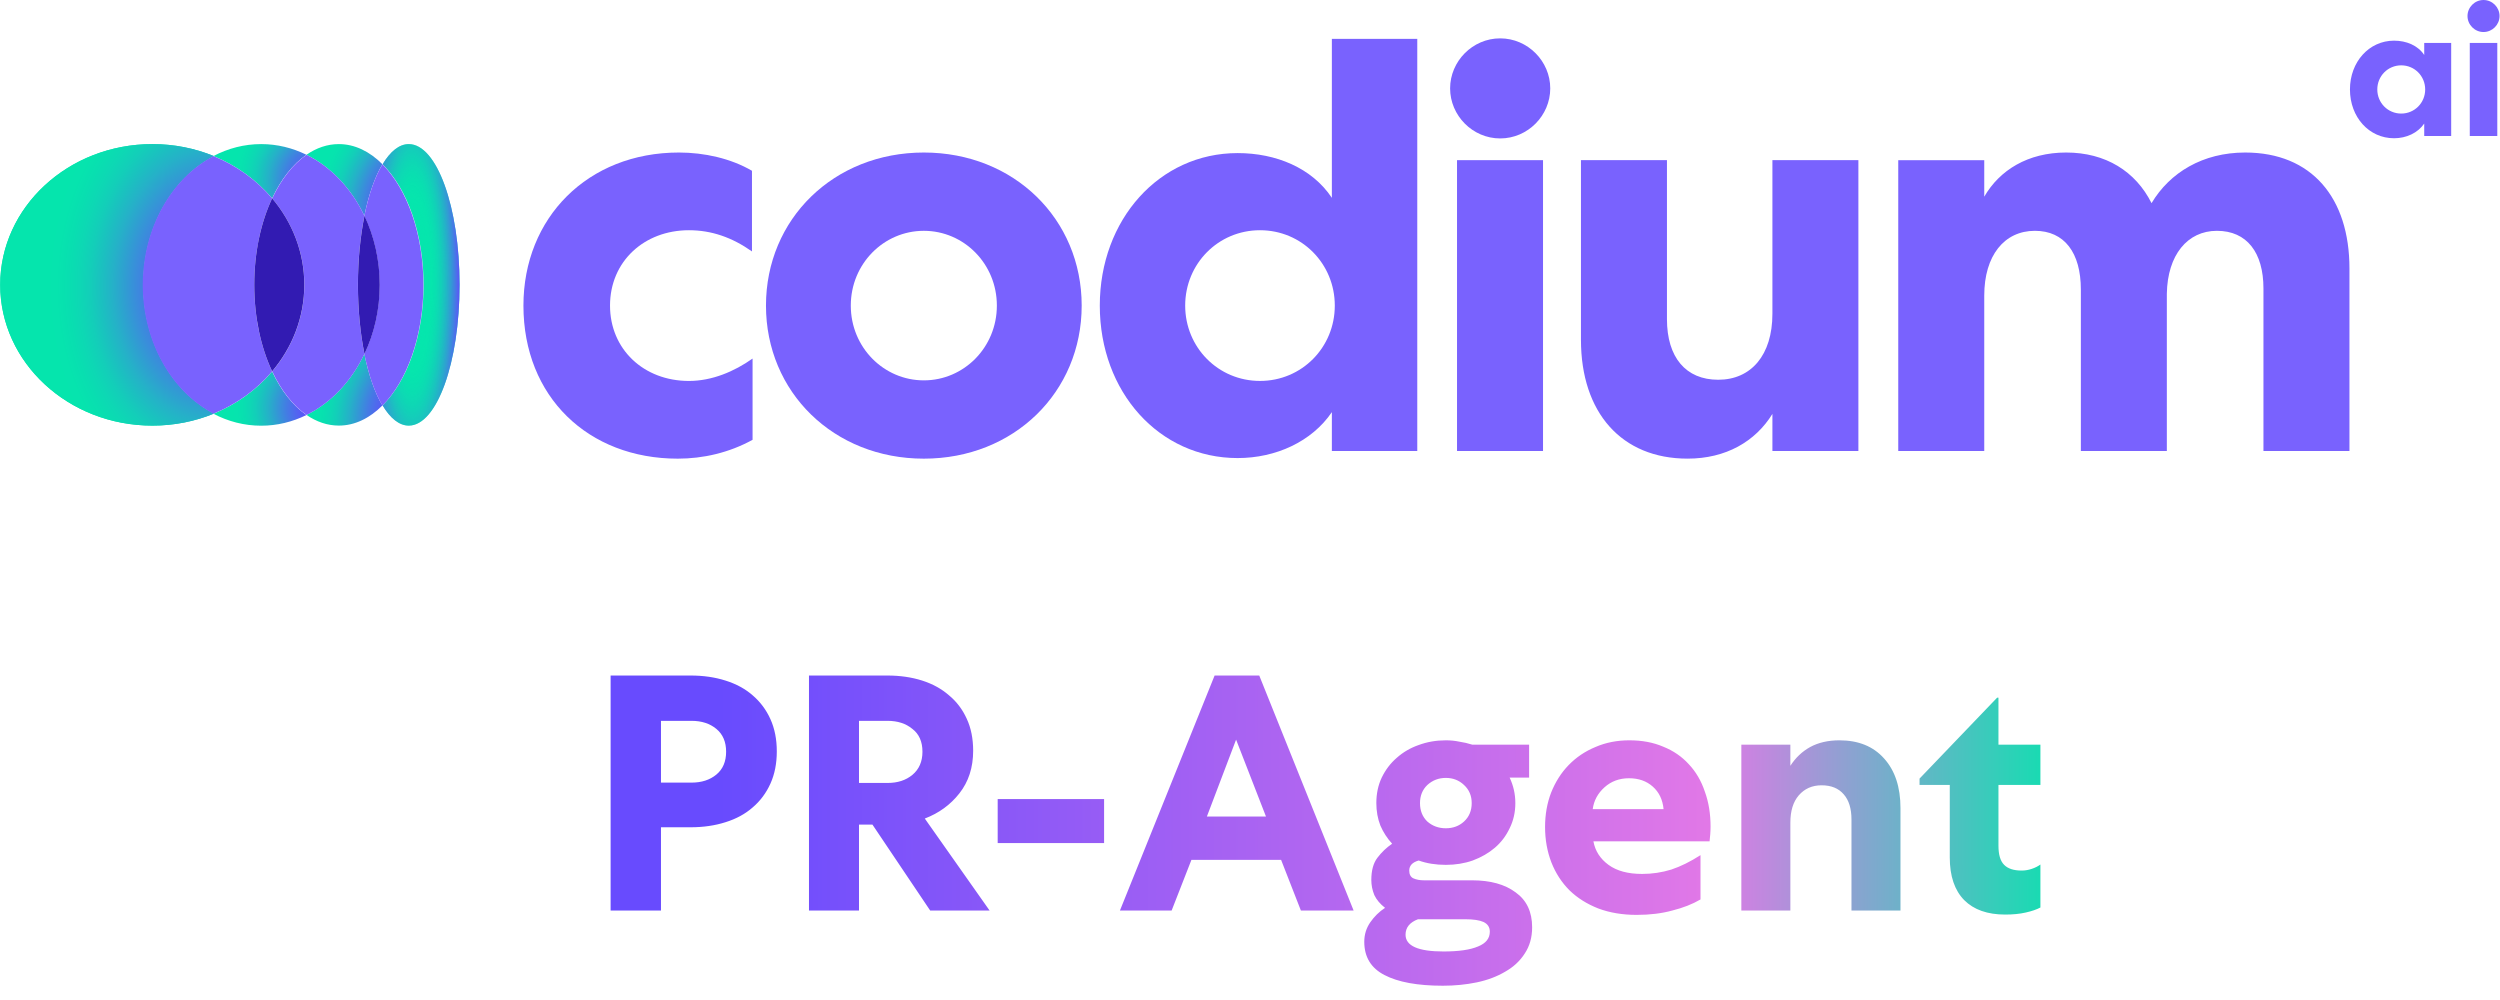 <svg width="110" height="44" viewBox="0 0 110 44" fill="none" xmlns="http://www.w3.org/2000/svg">
<g clip-path="url(#clip0_5635_28189)">
<path d="M30.383 29.723C30.944 29.723 31.456 29.797 31.919 29.944C32.392 30.092 32.791 30.309 33.116 30.594C33.451 30.88 33.712 31.229 33.899 31.643C34.086 32.057 34.179 32.529 34.179 33.061C34.179 33.593 34.086 34.066 33.899 34.479C33.712 34.893 33.451 35.243 33.116 35.528C32.791 35.814 32.392 36.031 31.919 36.178C31.456 36.326 30.944 36.4 30.383 36.4H29.083V40.063H26.867V29.723H30.383ZM29.083 34.435H30.427C30.87 34.435 31.235 34.317 31.52 34.081C31.806 33.844 31.949 33.509 31.949 33.076C31.949 32.643 31.806 32.308 31.52 32.072C31.235 31.835 30.87 31.717 30.427 31.717H29.083V34.435ZM37.796 40.063H35.595V29.723H39.037C39.598 29.723 40.11 29.797 40.573 29.944C41.036 30.092 41.43 30.309 41.755 30.594C42.09 30.87 42.351 31.215 42.538 31.628C42.725 32.032 42.819 32.5 42.819 33.032C42.819 33.77 42.617 34.396 42.213 34.908C41.819 35.41 41.312 35.779 40.691 36.016L43.542 40.063H40.928L38.387 36.282H37.796V40.063ZM37.796 34.45H39.052C39.495 34.45 39.859 34.332 40.145 34.095C40.44 33.849 40.588 33.509 40.588 33.076C40.588 32.633 40.44 32.298 40.145 32.072C39.859 31.835 39.495 31.717 39.052 31.717H37.796V34.45ZM43.898 35.159H48.58V37.094H43.898V35.159ZM55.407 29.723L59.559 40.063H57.239L56.368 37.833H52.423L51.552 40.063H49.277L53.443 29.723H55.407ZM53.103 35.927H55.703L54.388 32.544L53.103 35.927ZM60.559 35.336C60.559 34.922 60.638 34.548 60.796 34.214C60.963 33.869 61.185 33.578 61.46 33.342C61.736 33.096 62.056 32.909 62.421 32.781C62.795 32.643 63.194 32.574 63.617 32.574C63.824 32.574 64.021 32.593 64.208 32.633C64.405 32.662 64.597 32.707 64.784 32.766H67.281V34.214H66.424C66.591 34.568 66.675 34.942 66.675 35.336C66.675 35.74 66.591 36.109 66.424 36.444C66.266 36.779 66.05 37.065 65.774 37.301C65.498 37.537 65.173 37.724 64.799 37.862C64.435 37.99 64.041 38.054 63.617 38.054C63.174 38.054 62.775 37.99 62.421 37.862C62.145 37.941 62.007 38.089 62.007 38.305C62.007 38.473 62.066 38.586 62.184 38.645C62.312 38.704 62.47 38.734 62.657 38.734H64.769C65.577 38.734 66.217 38.911 66.69 39.266C67.172 39.61 67.414 40.122 67.414 40.802C67.414 41.245 67.305 41.629 67.089 41.954C66.882 42.279 66.596 42.545 66.232 42.752C65.868 42.968 65.449 43.126 64.976 43.225C64.504 43.323 64.006 43.372 63.484 43.372C62.371 43.372 61.515 43.215 60.914 42.9C60.323 42.594 60.028 42.107 60.028 41.437C60.028 41.122 60.116 40.836 60.293 40.58C60.471 40.324 60.687 40.112 60.943 39.945C60.727 39.778 60.569 39.591 60.471 39.384C60.382 39.167 60.338 38.946 60.338 38.719C60.338 38.305 60.426 37.98 60.604 37.744C60.791 37.498 61.007 37.291 61.254 37.124C61.037 36.887 60.865 36.621 60.737 36.326C60.618 36.021 60.559 35.691 60.559 35.336ZM65.552 40.994C65.552 40.797 65.459 40.654 65.272 40.566C65.094 40.487 64.829 40.447 64.474 40.447H62.391C62.027 40.585 61.844 40.812 61.844 41.127C61.844 41.619 62.401 41.865 63.514 41.865C64.183 41.865 64.691 41.792 65.035 41.644C65.38 41.506 65.552 41.289 65.552 40.994ZM63.617 34.228C63.302 34.228 63.031 34.332 62.805 34.538C62.588 34.745 62.48 35.011 62.48 35.336C62.48 35.671 62.588 35.942 62.805 36.149C63.031 36.346 63.302 36.444 63.617 36.444C63.932 36.444 64.198 36.346 64.415 36.149C64.641 35.942 64.755 35.671 64.755 35.336C64.755 35.011 64.641 34.745 64.415 34.538C64.198 34.332 63.932 34.228 63.617 34.228ZM74.822 39.576C74.468 39.783 74.054 39.945 73.581 40.063C73.118 40.191 72.596 40.255 72.015 40.255C71.395 40.255 70.834 40.162 70.331 39.975C69.829 39.778 69.406 39.512 69.061 39.177C68.716 38.832 68.45 38.424 68.263 37.951C68.076 37.468 67.983 36.946 67.983 36.385C67.983 35.843 68.071 35.341 68.248 34.878C68.436 34.406 68.692 34.002 69.017 33.667C69.351 33.322 69.745 33.056 70.198 32.869C70.651 32.672 71.149 32.574 71.69 32.574C72.252 32.574 72.749 32.667 73.182 32.854C73.626 33.032 74 33.288 74.305 33.623C74.62 33.957 74.857 34.361 75.014 34.834C75.182 35.297 75.265 35.809 75.265 36.37C75.265 36.478 75.26 36.592 75.251 36.71C75.241 36.828 75.231 36.932 75.221 37.02H70.11C70.189 37.444 70.41 37.788 70.775 38.054C71.139 38.32 71.631 38.453 72.252 38.453C72.695 38.453 73.123 38.389 73.537 38.261C73.951 38.123 74.379 37.911 74.822 37.626V39.576ZM73.197 35.602C73.158 35.188 73 34.858 72.724 34.612C72.449 34.366 72.099 34.243 71.676 34.243C71.252 34.243 70.893 34.376 70.597 34.642C70.302 34.908 70.129 35.228 70.08 35.602H73.197ZM78.776 40.063H76.619V32.766H78.776V33.696C79.003 33.342 79.293 33.066 79.648 32.869C80.012 32.672 80.441 32.574 80.933 32.574C81.77 32.574 82.425 32.84 82.898 33.371C83.38 33.903 83.621 34.632 83.621 35.558V40.063H81.465V36.06C81.465 35.577 81.351 35.208 81.125 34.952C80.898 34.686 80.573 34.553 80.15 34.553C79.736 34.553 79.401 34.701 79.145 34.996C78.899 35.282 78.776 35.681 78.776 36.193V40.063ZM84.46 34.538V34.258L87.873 30.698H87.932V32.766H89.778V34.538H87.932V37.212C87.932 37.606 88.015 37.887 88.183 38.054C88.35 38.222 88.606 38.305 88.951 38.305C89.099 38.305 89.246 38.281 89.394 38.231C89.542 38.182 89.67 38.118 89.778 38.039V39.93C89.611 40.019 89.394 40.093 89.128 40.152C88.872 40.211 88.572 40.241 88.227 40.241C87.449 40.241 86.848 40.029 86.425 39.605C86.001 39.172 85.79 38.547 85.79 37.729V34.538H84.46Z" fill="url(#paint0_linear_5635_28189)"/>
<path d="M23.031 13.446C23.031 17.461 25.882 20.181 29.822 20.181C30.936 20.181 32.076 19.922 33.113 19.352V15.777C32.309 16.347 31.325 16.762 30.314 16.762C28.318 16.762 26.841 15.363 26.841 13.446C26.841 11.503 28.344 10.13 30.314 10.13C31.299 10.13 32.206 10.441 33.087 11.063V7.514C32.154 6.97 30.988 6.711 29.873 6.711C25.856 6.711 23.031 9.586 23.031 13.446Z" fill="#7962FE"/>
<path d="M33.703 13.446C33.703 17.254 36.684 20.181 40.649 20.181C44.614 20.181 47.594 17.254 47.594 13.446C47.594 9.638 44.614 6.711 40.649 6.711C36.684 6.711 33.703 9.638 33.703 13.446ZM37.435 13.446C37.435 11.607 38.886 10.156 40.649 10.156C42.411 10.156 43.862 11.607 43.862 13.446C43.862 15.285 42.411 16.736 40.649 16.736C38.886 16.736 37.435 15.285 37.435 13.446Z" fill="#7962FE"/>
<path d="M58.602 1.711V8.705C57.721 7.384 56.14 6.736 54.455 6.736C51.008 6.736 48.391 9.664 48.391 13.446C48.391 17.253 51.008 20.155 54.455 20.155C56.14 20.155 57.721 19.43 58.602 18.134V19.844H62.36V1.711H58.602ZM52.148 13.446C52.148 11.606 53.6 10.13 55.44 10.13C57.28 10.13 58.731 11.606 58.731 13.446C58.731 15.285 57.28 16.761 55.44 16.761C53.6 16.761 52.148 15.285 52.148 13.446Z" fill="#7962FE"/>
<path d="M67.893 19.844V7.047H64.109V19.844H67.893Z" fill="#7962FE"/>
<path d="M77.986 13.808C77.986 15.621 77.052 16.709 75.601 16.709C74.176 16.709 73.346 15.725 73.346 14.041V7.047H69.562V14.948C69.562 18.16 71.351 20.18 74.254 20.18C75.938 20.18 77.234 19.429 77.986 18.212V19.844H81.769V7.047H77.986V13.808Z" fill="#7962FE"/>
<path d="M87.307 13.006C87.307 11.244 88.189 10.156 89.536 10.156C90.832 10.156 91.558 11.115 91.558 12.747V19.844H95.341V12.928C95.367 11.218 96.249 10.156 97.544 10.156C98.866 10.156 99.592 11.115 99.592 12.695V19.844H103.376V11.814C103.376 8.706 101.717 6.711 98.788 6.711C96.922 6.711 95.471 7.592 94.668 8.939C93.968 7.54 92.646 6.711 90.91 6.711C89.225 6.711 87.981 7.488 87.307 8.654V7.048H83.523V19.844H87.307V13.006Z" fill="#7962FE"/>
<path d="M106.666 1.889V2.419C106.384 1.996 105.878 1.789 105.339 1.789C104.236 1.789 103.398 2.726 103.398 3.936C103.398 5.155 104.236 6.083 105.339 6.083C105.878 6.083 106.384 5.851 106.666 5.436V5.984H107.852V1.889H106.666ZM104.601 3.936C104.601 3.348 105.065 2.875 105.654 2.875C106.243 2.875 106.708 3.348 106.708 3.936C106.708 4.525 106.243 4.997 105.654 4.997C105.065 4.997 104.601 4.525 104.601 3.936Z" fill="#7962FE"/>
<path d="M109.881 5.985V1.89H108.67V5.985H109.881ZM109.98 0.705C109.98 0.323 109.665 0 109.275 0C108.885 0 108.57 0.323 108.57 0.705C108.57 1.086 108.885 1.409 109.275 1.409C109.665 1.409 109.98 1.086 109.98 0.705Z" fill="#7962FE"/>
<path d="M66.008 1.688C67.226 1.688 68.211 2.698 68.211 3.889C68.211 5.081 67.226 6.091 66.008 6.091C64.79 6.091 63.805 5.081 63.805 3.889C63.805 2.698 64.79 1.688 66.008 1.688Z" fill="#7962FE"/>
<path d="M6.707 6.34C7.669 6.34 8.581 6.528 9.408 6.866C7.577 7.826 6.299 10.002 6.299 12.533C6.299 15.065 7.578 17.24 9.408 18.201C8.581 18.539 7.669 18.727 6.707 18.727C3.007 18.727 0.008 15.954 0.008 12.533C0.008 9.113 3.007 6.34 6.707 6.34Z" fill="#05E5AD"/>
<path d="M6.707 6.34C7.669 6.34 8.581 6.528 9.408 6.866C7.577 7.826 6.299 10.002 6.299 12.533C6.299 15.065 7.578 17.24 9.408 18.201C8.581 18.539 7.669 18.727 6.707 18.727C3.007 18.727 0.008 15.954 0.008 12.533C0.008 9.113 3.007 6.34 6.707 6.34Z" fill="url(#paint1_radial_5635_28189)"/>
<path d="M11.973 8.727C11.296 7.926 10.411 7.282 9.391 6.866C10.034 6.528 10.744 6.34 11.491 6.34C12.197 6.34 12.87 6.508 13.483 6.81C12.884 7.222 12.365 7.888 11.972 8.727H11.973Z" fill="url(#paint2_radial_5635_28189)"/>
<path d="M11.972 16.344C12.365 17.183 12.884 17.848 13.483 18.261C12.869 18.564 12.197 18.731 11.491 18.731C10.743 18.731 10.033 18.543 9.391 18.205C10.409 17.789 11.296 17.145 11.973 16.344H11.972Z" fill="url(#paint3_radial_5635_28189)"/>
<path d="M6.281 12.535C6.281 10.004 7.56 7.828 9.391 6.867C10.409 7.283 11.296 7.927 11.973 8.729C11.48 9.779 11.187 11.1 11.187 12.535C11.187 13.97 11.481 15.29 11.973 16.341C11.296 17.143 10.411 17.787 9.391 18.203C7.559 17.242 6.281 15.066 6.281 12.535Z" fill="#7962FE"/>
<path d="M16.031 15.57C16.221 16.504 16.495 17.287 16.826 17.84C16.267 18.402 15.611 18.726 14.908 18.726C14.403 18.726 13.923 18.558 13.484 18.256C14.565 17.724 15.461 16.772 16.031 15.572V15.57Z" fill="url(#paint4_radial_5635_28189)"/>
<path d="M13.484 6.81C13.923 6.507 14.403 6.34 14.908 6.34C15.609 6.34 16.265 6.664 16.826 7.226C16.497 7.778 16.222 8.561 16.031 9.495C15.461 8.295 14.565 7.342 13.484 6.811V6.81Z" fill="url(#paint5_radial_5635_28189)"/>
<path d="M11.977 16.342C12.863 15.292 13.392 13.971 13.392 12.536C13.392 11.101 12.863 9.781 11.977 8.73C12.37 7.892 12.889 7.226 13.488 6.812C14.569 7.344 15.465 8.297 16.035 9.497C15.852 10.394 15.748 11.431 15.748 12.535C15.748 13.639 15.853 14.676 16.035 15.573C15.465 16.773 14.569 17.726 13.488 18.258C12.889 17.845 12.37 17.179 11.977 16.34V16.342Z" fill="#7962FE"/>
<path d="M11.974 16.339C11.481 15.288 11.188 13.968 11.188 12.533C11.188 11.098 11.482 9.777 11.974 8.727C12.86 9.777 13.389 11.098 13.389 12.533C13.389 13.968 12.86 15.288 11.974 16.339Z" fill="#321BB2"/>
<path d="M16.836 7.226C17.172 6.664 17.565 6.34 17.987 6.34C19.221 6.34 20.221 9.113 20.221 12.533C20.221 15.954 19.221 18.727 17.987 18.727C17.567 18.727 17.172 18.403 16.836 17.841C17.917 16.757 18.64 14.786 18.64 12.533C18.64 10.28 17.917 8.309 16.836 7.226Z" fill="#05E6AD"/>
<path d="M16.836 7.226C17.172 6.664 17.565 6.34 17.987 6.34C19.221 6.34 20.221 9.113 20.221 12.533C20.221 15.954 19.221 18.727 17.987 18.727C17.567 18.727 17.172 18.403 16.836 17.841C17.917 16.757 18.64 14.786 18.64 12.533C18.64 10.28 17.917 8.309 16.836 7.226Z" fill="url(#paint6_radial_5635_28189)"/>
<path d="M16.702 12.538C16.702 11.434 16.459 10.397 16.031 9.5C16.221 8.566 16.495 7.783 16.826 7.23C17.907 8.314 18.63 10.286 18.63 12.538C18.63 14.79 17.907 16.763 16.826 17.846C16.496 17.293 16.222 16.51 16.031 15.576C16.457 14.679 16.702 13.643 16.702 12.538Z" fill="#7962FE"/>
<path d="M16.037 15.573C15.854 14.675 15.75 13.639 15.75 12.534C15.75 11.43 15.855 10.394 16.037 9.496C16.462 10.394 16.708 11.43 16.708 12.534C16.708 13.639 16.464 14.675 16.037 15.573Z" fill="#321BB2"/>
</g>
<defs>
<linearGradient id="paint0_linear_5635_28189" x1="31.649" y1="35.024" x2="91.323" y2="35.024" gradientUnits="userSpaceOnUse">
<stop stop-color="#684BFE"/>
<stop offset="0.729" stop-color="#E178E7"/>
<stop offset="1" stop-color="#05E5AD"/>
</linearGradient>
<radialGradient id="paint1_radial_5635_28189" cx="0" cy="0" r="1" gradientUnits="userSpaceOnUse" gradientTransform="translate(9.413 12.55) rotate(-179.261) scale(7.421 10.008)">
<stop stop-color="#6447FF"/>
<stop offset="0.067" stop-color="#6348FE"/>
<stop offset="0.133" stop-color="#614DFC"/>
<stop offset="0.2" stop-color="#5C54F8"/>
<stop offset="0.267" stop-color="#565EF3"/>
<stop offset="0.333" stop-color="#4E6CEC"/>
<stop offset="0.4" stop-color="#447BE4"/>
<stop offset="0.467" stop-color="#3A8DDB"/>
<stop offset="0.533" stop-color="#2F9FD1"/>
<stop offset="0.6" stop-color="#25B1C8"/>
<stop offset="0.667" stop-color="#1BC0C0"/>
<stop offset="0.733" stop-color="#13CEB9"/>
<stop offset="0.8" stop-color="#0DD8B4"/>
<stop offset="0.867" stop-color="#08DFB0"/>
<stop offset="0.933" stop-color="#06E4AE"/>
<stop offset="1" stop-color="#05E5AD"/>
</radialGradient>
<radialGradient id="paint2_radial_5635_28189" cx="0" cy="0" r="1" gradientUnits="userSpaceOnUse" gradientTransform="translate(14.258 8) rotate(-165.203) scale(4.105 3.945)">
<stop stop-color="#6447FF"/>
<stop offset="0.067" stop-color="#6348FE"/>
<stop offset="0.133" stop-color="#614DFC"/>
<stop offset="0.2" stop-color="#5C54F8"/>
<stop offset="0.267" stop-color="#565EF3"/>
<stop offset="0.333" stop-color="#4E6CEC"/>
<stop offset="0.4" stop-color="#447BE4"/>
<stop offset="0.467" stop-color="#3A8DDB"/>
<stop offset="0.533" stop-color="#2F9FD1"/>
<stop offset="0.6" stop-color="#25B1C8"/>
<stop offset="0.667" stop-color="#1BC0C0"/>
<stop offset="0.733" stop-color="#13CEB9"/>
<stop offset="0.8" stop-color="#0DD8B4"/>
<stop offset="0.867" stop-color="#08DFB0"/>
<stop offset="0.933" stop-color="#06E4AE"/>
<stop offset="1" stop-color="#05E5AD"/>
</radialGradient>
<radialGradient id="paint3_radial_5635_28189" cx="0" cy="0" r="1" gradientUnits="userSpaceOnUse" gradientTransform="translate(14.258 18.003) rotate(-165.203) scale(4.105 3.945)">
<stop stop-color="#6447FF"/>
<stop offset="0.067" stop-color="#6348FE"/>
<stop offset="0.133" stop-color="#614DFC"/>
<stop offset="0.2" stop-color="#5C54F8"/>
<stop offset="0.267" stop-color="#565EF3"/>
<stop offset="0.333" stop-color="#4E6CEC"/>
<stop offset="0.4" stop-color="#447BE4"/>
<stop offset="0.467" stop-color="#3A8DDB"/>
<stop offset="0.533" stop-color="#2F9FD1"/>
<stop offset="0.6" stop-color="#25B1C8"/>
<stop offset="0.667" stop-color="#1BC0C0"/>
<stop offset="0.733" stop-color="#13CEB9"/>
<stop offset="0.8" stop-color="#0DD8B4"/>
<stop offset="0.867" stop-color="#08DFB0"/>
<stop offset="0.933" stop-color="#06E4AE"/>
<stop offset="1" stop-color="#05E5AD"/>
</radialGradient>
<radialGradient id="paint4_radial_5635_28189" cx="0" cy="0" r="1" gradientUnits="userSpaceOnUse" gradientTransform="translate(17.849 17.842) rotate(-158.051) scale(3.914 5.493)">
<stop stop-color="#6447FF"/>
<stop offset="0.067" stop-color="#6348FE"/>
<stop offset="0.133" stop-color="#614DFC"/>
<stop offset="0.2" stop-color="#5C54F8"/>
<stop offset="0.267" stop-color="#565EF3"/>
<stop offset="0.333" stop-color="#4E6CEC"/>
<stop offset="0.4" stop-color="#447BE4"/>
<stop offset="0.467" stop-color="#3A8DDB"/>
<stop offset="0.533" stop-color="#2F9FD1"/>
<stop offset="0.6" stop-color="#25B1C8"/>
<stop offset="0.667" stop-color="#1BC0C0"/>
<stop offset="0.733" stop-color="#13CEB9"/>
<stop offset="0.8" stop-color="#0DD8B4"/>
<stop offset="0.867" stop-color="#08DFB0"/>
<stop offset="0.933" stop-color="#06E4AE"/>
<stop offset="1" stop-color="#05E5AD"/>
</radialGradient>
<radialGradient id="paint5_radial_5635_28189" cx="0" cy="0" r="1" gradientUnits="userSpaceOnUse" gradientTransform="translate(17.849 8.611) rotate(-158.051) scale(3.914 5.493)">
<stop stop-color="#6447FF"/>
<stop offset="0.067" stop-color="#6348FE"/>
<stop offset="0.133" stop-color="#614DFC"/>
<stop offset="0.2" stop-color="#5C54F8"/>
<stop offset="0.267" stop-color="#565EF3"/>
<stop offset="0.333" stop-color="#4E6CEC"/>
<stop offset="0.4" stop-color="#447BE4"/>
<stop offset="0.467" stop-color="#3A8DDB"/>
<stop offset="0.533" stop-color="#2F9FD1"/>
<stop offset="0.6" stop-color="#25B1C8"/>
<stop offset="0.667" stop-color="#1BC0C0"/>
<stop offset="0.733" stop-color="#13CEB9"/>
<stop offset="0.8" stop-color="#0DD8B4"/>
<stop offset="0.867" stop-color="#08DFB0"/>
<stop offset="0.933" stop-color="#06E4AE"/>
<stop offset="1" stop-color="#05E5AD"/>
</radialGradient>
<radialGradient id="paint6_radial_5635_28189" cx="0" cy="0" r="1" gradientUnits="userSpaceOnUse" gradientTransform="translate(18.142 12.455) scale(2.362 10.773)">
<stop stop-color="#05E5AD"/>
<stop offset="0.32" stop-color="#05E5AD" stop-opacity="0"/>
<stop offset="0.903" stop-color="#6447FF"/>
</radialGradient>
<clipPath id="clip0_5635_28189">
<rect width="110" height="44" fill="white"/>
</clipPath>
</defs>
</svg>
